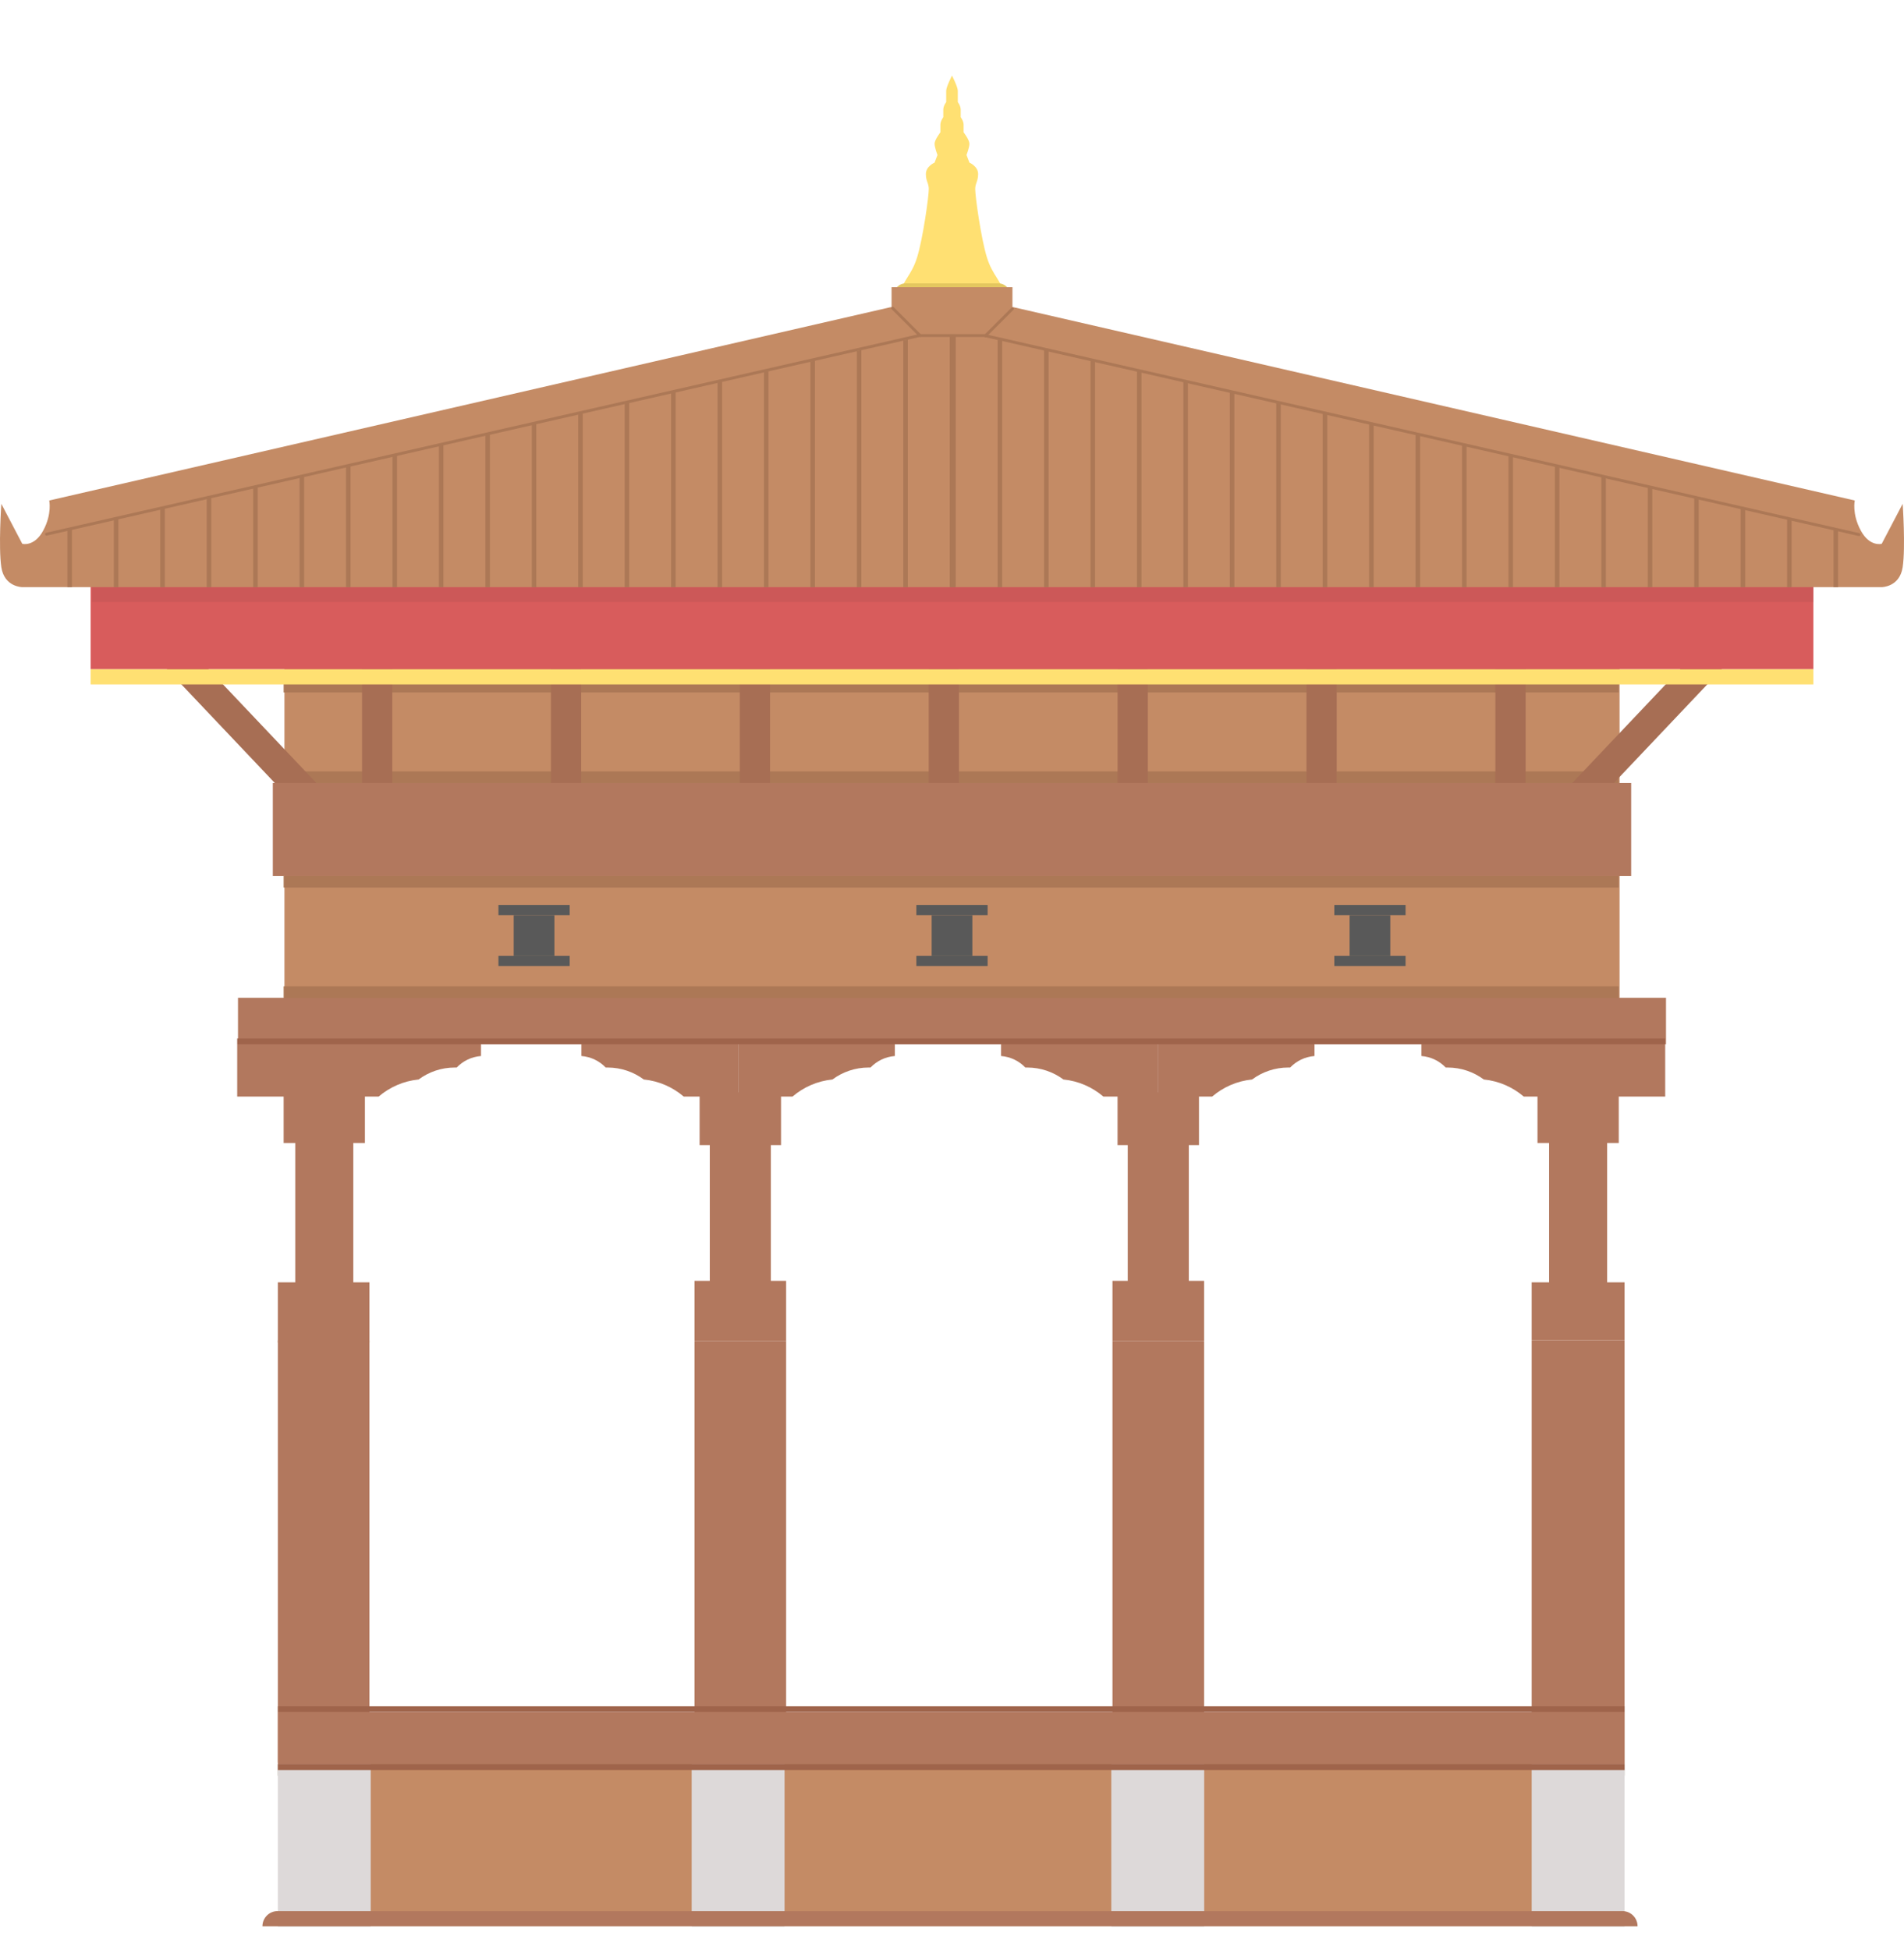 <svg width="252" height="258" viewBox="0 0 252 258" fill="none" xmlns="http://www.w3.org/2000/svg">
<rect width="178.244" height="0.768" transform="matrix(1 0 0 -1 36.773 234.999)" fill="#927153"/>
<rect x="36.773" y="226.548" width="178.244" height="7.683" fill="#B2785E"/>
<rect x="37.541" y="233.462" width="175.939" height="19.976" fill="#C48B65"/>
<rect x="37.646" y="82.877" width="176.707" height="49.171" fill="#C48B65"/>
<rect x="37.541" y="130.511" width="176.707" height="1.537" fill="#AC7856"/>
<rect x="37.541" y="102.084" width="176.707" height="1.537" fill="#AC7856"/>
<rect x="37.541" y="115.914" width="176.707" height="1.537" fill="#AC7856"/>
<rect x="37.541" y="90.097" width="176.707" height="1.537" fill="#AC7856"/>
<rect x="31.5" y="132.048" width="189" height="6.146" fill="#B2785E"/>
<rect x="159.363" y="177.476" width="55.862" height="12.124" transform="rotate(90 159.363 177.476)" fill="#B2785E"/>
<rect x="159.379" y="233.462" width="21.512" height="12.293" transform="rotate(90 159.379 233.462)" fill="#DDD9D9"/>
<rect x="159.363" y="169.496" width="7.98" height="12.124" transform="rotate(90 159.363 169.496)" fill="#B2785E"/>
<rect x="157.342" y="150.543" width="19.951" height="8.083" transform="rotate(90 157.342 150.543)" fill="#B2785E"/>
<rect x="158.689" y="144.557" width="6.983" height="10.777" transform="rotate(90 158.689 144.557)" fill="#B2785E"/>
<path fill-rule="evenodd" clip-rule="evenodd" d="M153.232 138.194H132.489V139.745C133.753 139.841 134.885 140.408 135.711 141.271C135.789 141.268 135.867 141.267 135.946 141.267C137.745 141.267 139.406 141.856 140.747 142.851C142.754 143.05 144.579 143.867 146.029 145.109H153.232V138.194Z" fill="#B2785E"/>
<path fill-rule="evenodd" clip-rule="evenodd" d="M153.232 138.194H173.976V139.745C172.712 139.841 171.58 140.408 170.754 141.271C170.676 141.268 170.598 141.267 170.519 141.267C168.72 141.267 167.059 141.856 165.718 142.851C163.711 143.05 161.886 143.867 160.436 145.109H153.232V138.194Z" fill="#B2785E"/>
<rect x="104.046" y="177.476" width="55.862" height="12.124" transform="rotate(90 104.046 177.476)" fill="#B2785E"/>
<rect x="103.838" y="233.462" width="21.512" height="12.293" transform="rotate(90 103.838 233.462)" fill="#DDD9D9"/>
<rect x="104.046" y="169.496" width="7.98" height="12.124" transform="rotate(90 104.046 169.496)" fill="#B2785E"/>
<rect x="102.025" y="150.543" width="19.951" height="8.083" transform="rotate(90 102.025 150.543)" fill="#B2785E"/>
<rect x="103.372" y="144.557" width="6.983" height="10.777" transform="rotate(90 103.372 144.557)" fill="#B2785E"/>
<path fill-rule="evenodd" clip-rule="evenodd" d="M97.692 138.194H76.948V139.745C78.212 139.841 79.344 140.408 80.17 141.271C80.248 141.268 80.326 141.267 80.405 141.267C82.204 141.267 83.865 141.856 85.207 142.851C87.213 143.05 89.038 143.867 90.488 145.109H97.692V138.194Z" fill="#B2785E"/>
<path fill-rule="evenodd" clip-rule="evenodd" d="M97.692 138.194H118.435V139.745C117.171 139.841 116.039 140.408 115.213 141.271C115.135 141.268 115.057 141.267 114.978 141.267C113.179 141.267 111.518 141.856 110.177 142.851C108.17 143.05 106.345 143.867 104.895 145.109H97.692V138.194Z" fill="#B2785E"/>
<rect x="48.897" y="177.377" width="55.862" height="12.124" transform="rotate(90 48.897 177.377)" fill="#B2785E"/>
<rect x="49.065" y="233.462" width="21.512" height="12.293" transform="rotate(90 49.065 233.462)" fill="#DDD9D9"/>
<rect x="48.897" y="169.694" width="7.98" height="12.124" transform="rotate(90 48.897 169.694)" fill="#B2785E"/>
<rect x="46.761" y="150.487" width="19.976" height="7.683" transform="rotate(90 46.761 150.487)" fill="#B2785E"/>
<rect x="48.297" y="144.34" width="6.915" height="10.756" transform="rotate(90 48.297 144.34)" fill="#B2785E"/>
<path fill-rule="evenodd" clip-rule="evenodd" d="M31.395 138.194H63.663V139.745C62.399 139.841 61.266 140.408 60.44 141.271C60.362 141.268 60.284 141.267 60.206 141.267C58.407 141.267 56.745 141.856 55.404 142.851C53.397 143.05 51.572 143.867 50.122 145.109H31.395V138.194Z" fill="#B2785E"/>
<rect width="56.085" height="12.293" transform="matrix(5.31276e-08 1 1 -3.59641e-08 202.724 177.377)" fill="#B2785E"/>
<rect width="21.512" height="12.293" transform="matrix(4.13958e-08 1 1 -4.61566e-08 202.724 233.462)" fill="#DDD9D9"/>
<rect width="7.683" height="12.293" transform="matrix(5.31276e-08 1 1 -3.59641e-08 202.724 169.694)" fill="#B2785E"/>
<rect width="19.976" height="7.683" transform="matrix(5.31276e-08 1 1 -3.59641e-08 205.029 150.487)" fill="#B2785E"/>
<rect width="6.915" height="10.756" transform="matrix(5.97685e-08 1 1 -3.19681e-08 203.492 144.34)" fill="#B2785E"/>
<path fill-rule="evenodd" clip-rule="evenodd" d="M220.395 138.194H188.127V139.745C189.391 139.841 190.523 140.408 191.349 141.271C191.427 141.268 191.505 141.267 191.584 141.267C193.383 141.267 195.044 141.856 196.385 142.851C198.392 143.05 200.217 143.867 201.667 145.109H220.395V138.194Z" fill="#B2785E"/>
<path d="M34.736 254.901C34.736 253.797 35.632 252.901 36.736 252.901H214.736C215.841 252.901 216.736 253.797 216.736 254.901H34.736Z" fill="#B2785E"/>
<rect x="31.395" y="137.426" width="189" height="0.768" fill="#9F644B"/>
<rect x="36.773" y="225.779" width="178.244" height="0.768" fill="#9F644B"/>
<rect x="36.773" y="233.462" width="178.244" height="0.768" fill="#9F644B"/>
<rect x="76.918" y="87.67" width="23.575" height="4" transform="rotate(90 76.918 87.67)" fill="#A76E54"/>
<rect x="51.918" y="87.67" width="23.575" height="4" transform="rotate(90 51.918 87.67)" fill="#A76E54"/>
<rect x="101.918" y="87.67" width="23.575" height="4" transform="rotate(90 101.918 87.67)" fill="#A76E54"/>
<rect x="126.918" y="87.67" width="23.575" height="4" transform="rotate(90 126.918 87.67)" fill="#A76E54"/>
<rect x="151.918" y="86.901" width="23.575" height="4" transform="rotate(90 151.918 86.901)" fill="#A76E54"/>
<rect x="176.918" y="87.67" width="23.575" height="4" transform="rotate(90 176.918 87.67)" fill="#A76E54"/>
<rect x="201.918" y="87.67" width="23.575" height="4" transform="rotate(90 201.918 87.67)" fill="#A76E54"/>
<rect width="29.485" height="4" transform="matrix(0.688 0.726 -0.688 0.726 23.573 84.3)" fill="#A76E54"/>
<rect width="32.434" height="4" transform="matrix(-0.688 0.726 0.688 0.726 228.427 82.161)" fill="#A76E54"/>
<rect x="36.11" y="103.621" width="179.78" height="12.293" fill="#B2785E"/>
<rect x="65.968" y="119.755" width="9.43" height="1.347" fill="#595959"/>
<rect x="65.968" y="126.491" width="9.43" height="1.347" fill="#595959"/>
<rect x="67.989" y="121.102" width="5.389" height="5.389" fill="#595959"/>
<rect x="121.285" y="119.755" width="9.43" height="1.347" fill="#595959"/>
<rect x="121.285" y="126.491" width="9.43" height="1.347" fill="#595959"/>
<rect x="123.306" y="121.102" width="5.389" height="5.389" fill="#595959"/>
<rect x="176.602" y="119.755" width="9.43" height="1.347" fill="#595959"/>
<rect x="176.602" y="126.491" width="9.43" height="1.347" fill="#595959"/>
<rect x="178.623" y="121.102" width="5.389" height="5.389" fill="#595959"/>
<g clip-path="url(#clip0_63_5877)">
<path d="M5.048 76.852H273.182V88.572H5.048V76.852Z" fill="#D85C5C"/>
<rect x="12.184" y="77.671" width="268.082" height="2" fill="#CC5858"/>
<rect x="12" y="88.572" width="240" height="2" fill="#FFE072"/>
</g>
<g clip-path="url(#clip1_63_5877)">
<path fill-rule="evenodd" clip-rule="evenodd" d="M117.853 40.653H125.232H126.768H134.147L245.484 66.231C245.484 66.231 245.088 67.996 246.277 70.201C247.465 72.406 249.05 71.965 249.05 71.965L251.824 66.672C251.824 66.672 252.22 72.406 251.824 75.052C251.428 77.698 249.05 77.698 249.05 77.698L126.768 77.698L125.232 77.698L2.95 77.698C2.95 77.698 0.572 77.698 0.176 75.052C-0.22 72.406 0.176 66.672 0.176 66.672L2.95 71.965C2.95 71.965 4.535 72.406 5.723 70.201C6.912 67.996 6.516 66.231 6.516 66.231L117.853 40.653Z" fill="#C48B65"/>
<path d="M130.432 44.426L246.048 70.746" stroke="#AC7856" stroke-width="0.384" stroke-linecap="round" stroke-linejoin="round"/>
<path d="M121.577 44.426L6.155 70.689" stroke="#AC7856" stroke-width="0.384" stroke-linecap="round" stroke-linejoin="round"/>
<path fill-rule="evenodd" clip-rule="evenodd" d="M8.919 70.063V91.223C8.919 91.388 9.054 91.523 9.219 91.523C9.385 91.523 9.519 91.388 9.519 91.223V69.927L8.919 70.063ZM15.066 68.674V91.223C15.066 91.388 15.2 91.523 15.366 91.523C15.531 91.523 15.666 91.388 15.666 91.223V68.538L15.066 68.674ZM21.212 67.285V91.223C21.212 91.388 21.346 91.523 21.512 91.523C21.678 91.523 21.812 91.388 21.812 91.223V67.15L21.212 67.285ZM27.358 65.897V91.223C27.358 91.388 27.493 91.523 27.659 91.523C27.824 91.523 27.959 91.388 27.959 91.223V65.761L27.358 65.897ZM33.505 64.508V91.223C33.505 91.388 33.639 91.523 33.805 91.523C33.971 91.523 34.105 91.388 34.105 91.223V64.372L33.505 64.508ZM39.651 63.119V91.223C39.651 91.388 39.785 91.523 39.951 91.523C40.117 91.523 40.251 91.388 40.251 91.223V62.984L39.651 63.119ZM45.797 61.73V91.223C45.797 91.388 45.932 91.523 46.097 91.523C46.263 91.523 46.398 91.388 46.398 91.223V61.595L45.797 61.73ZM51.944 60.342V91.223C51.944 91.388 52.078 91.523 52.244 91.523C52.41 91.523 52.544 91.388 52.544 91.223V60.206L51.944 60.342ZM58.09 58.953V91.223C58.09 91.388 58.224 91.523 58.39 91.523C58.556 91.523 58.69 91.388 58.69 91.223V58.818L58.09 58.953ZM64.237 57.565V91.223C64.237 91.388 64.371 91.523 64.537 91.523C64.702 91.523 64.837 91.388 64.837 91.223V57.429L64.237 57.565ZM70.383 56.176V91.223C70.383 91.388 70.517 91.523 70.683 91.523C70.849 91.523 70.983 91.388 70.983 91.223V56.04L70.383 56.176ZM76.529 54.787V91.223C76.529 91.388 76.664 91.523 76.829 91.523C76.995 91.523 77.129 91.388 77.129 91.223V54.651L76.529 54.787ZM82.676 53.398V91.223C82.676 91.388 82.81 91.523 82.976 91.523C83.141 91.523 83.276 91.388 83.276 91.223V53.263L82.676 53.398ZM88.822 52.01V91.223C88.822 91.388 88.956 91.523 89.122 91.523C89.288 91.523 89.422 91.388 89.422 91.223V51.874L88.822 52.01ZM94.968 50.621V91.223C94.968 91.388 95.103 91.523 95.268 91.523C95.434 91.523 95.568 91.388 95.568 91.223V50.485L94.968 50.621ZM101.115 49.232V91.223C101.115 91.388 101.249 91.523 101.415 91.523C101.58 91.523 101.715 91.388 101.715 91.223V49.097L101.115 49.232ZM107.261 47.844V91.223C107.261 91.388 107.395 91.523 107.561 91.523C107.727 91.523 107.861 91.388 107.861 91.223V47.708L107.261 47.844ZM113.407 46.455V91.223C113.407 91.388 113.542 91.523 113.707 91.523C113.873 91.523 114.007 91.388 114.007 91.223V46.319L113.407 46.455ZM119.554 45.066V91.223C119.554 91.388 119.688 91.523 119.854 91.523C120.019 91.523 120.154 91.388 120.154 91.223V44.931L119.554 45.066ZM125.7 43.678V91.223C125.7 91.388 125.834 91.523 126 91.523C126.166 91.523 126.3 91.388 126.3 91.223V43.542L125.7 43.678Z" fill="#AC7856"/>
<path fill-rule="evenodd" clip-rule="evenodd" d="M243.273 70.063V91.223C243.273 91.388 243.138 91.523 242.973 91.523C242.807 91.523 242.673 91.388 242.673 91.223V69.927L243.273 70.063ZM237.126 68.674V91.223C237.126 91.388 236.992 91.523 236.826 91.523C236.661 91.523 236.526 91.388 236.526 91.223V68.538L237.126 68.674ZM230.98 67.285V91.223C230.98 91.388 230.846 91.523 230.68 91.523C230.514 91.523 230.38 91.388 230.38 91.223V67.15L230.98 67.285ZM224.834 65.897V91.223C224.834 91.388 224.699 91.523 224.534 91.523C224.368 91.523 224.234 91.388 224.234 91.223V65.761L224.834 65.897ZM218.687 64.508V91.223C218.687 91.388 218.553 91.523 218.387 91.523C218.222 91.523 218.087 91.388 218.087 91.223V64.372L218.687 64.508ZM212.541 63.119V91.223C212.541 91.388 212.407 91.523 212.241 91.523C212.075 91.523 211.941 91.388 211.941 91.223V62.984L212.541 63.119ZM206.395 61.73V91.223C206.395 91.388 206.26 91.523 206.095 91.523C205.929 91.523 205.795 91.388 205.795 91.223V61.595L206.395 61.73ZM200.248 60.342V91.223C200.248 91.388 200.114 91.523 199.948 91.523C199.783 91.523 199.648 91.388 199.648 91.223V60.206L200.248 60.342ZM194.102 58.953V91.223C194.102 91.388 193.968 91.523 193.802 91.523C193.636 91.523 193.502 91.388 193.502 91.223V58.818L194.102 58.953ZM187.956 57.565V91.223C187.956 91.388 187.821 91.523 187.656 91.523C187.49 91.523 187.356 91.388 187.356 91.223V57.429L187.956 57.565ZM181.809 56.176V91.223C181.809 91.388 181.675 91.523 181.509 91.523C181.343 91.523 181.209 91.388 181.209 91.223V56.04L181.809 56.176ZM175.663 54.787V91.223C175.663 91.388 175.529 91.523 175.363 91.523C175.197 91.523 175.063 91.388 175.063 91.223V54.651L175.663 54.787ZM169.516 53.398V91.223C169.516 91.388 169.382 91.523 169.216 91.523C169.051 91.523 168.916 91.388 168.916 91.223V53.263L169.516 53.398ZM163.37 52.01V91.223C163.37 91.388 163.236 91.523 163.07 91.523C162.904 91.523 162.77 91.388 162.77 91.223V51.874L163.37 52.01ZM157.224 50.621V91.223C157.224 91.388 157.089 91.523 156.924 91.523C156.758 91.523 156.624 91.388 156.624 91.223V50.485L157.224 50.621ZM151.077 49.232V91.223C151.077 91.388 150.943 91.523 150.777 91.523C150.612 91.523 150.477 91.388 150.477 91.223V49.097L151.077 49.232ZM144.931 47.844V91.223C144.931 91.388 144.797 91.523 144.631 91.523C144.465 91.523 144.331 91.388 144.331 91.223V47.708L144.931 47.844ZM138.785 46.455V91.223C138.785 91.388 138.65 91.523 138.485 91.523C138.319 91.523 138.185 91.388 138.185 91.223V46.319L138.785 46.455ZM132.638 45.066V91.223C132.638 91.388 132.504 91.523 132.338 91.523C132.173 91.523 132.038 91.388 132.038 91.223V44.931L132.638 45.066ZM126.492 43.678V91.223C126.492 91.388 126.358 91.523 126.192 91.523C126.026 91.523 125.892 91.388 125.892 91.223V43.542L126.492 43.678Z" fill="#AC7856"/>
<path d="M121.39 34.029C120.622 36.532 119.469 37.033 119.085 39.035H126V10C126 10 125.232 11.502 125.232 12.002V13.504C125.232 13.504 124.848 14.005 124.848 14.505V15.507C124.848 15.507 124.463 16.007 124.463 16.508V17.509C124.463 17.509 123.695 18.51 123.695 19.011C123.695 19.512 124.079 20.513 124.079 20.513L123.695 21.514C123.695 21.514 122.543 22.015 122.543 23.016C122.543 24.017 122.927 24.217 122.927 25.018C122.927 26.02 122.158 31.526 121.39 34.029Z" fill="#FFE072"/>
<path d="M130.61 34.029C131.378 36.532 132.53 37.033 132.915 39.035H126V10C126 10 126.768 11.502 126.768 12.002V13.504C126.768 13.504 127.152 14.005 127.152 14.505V15.507C127.152 15.507 127.537 16.007 127.537 16.508V17.509C127.537 17.509 128.305 18.51 128.305 19.011C128.305 19.512 127.921 20.513 127.921 20.513L128.305 21.514C128.305 21.514 129.457 22.015 129.457 23.016C129.457 24.017 129.073 24.217 129.073 25.018C129.073 26.02 129.841 31.526 130.61 34.029Z" fill="#FFE072"/>
<path d="M118.317 39.035C118.317 38.187 119.005 37.499 119.854 37.499H132.146C132.995 37.499 133.683 38.187 133.683 39.035H118.317Z" fill="#E4C75F"/>
<rect x="118" y="38" width="16" height="6.244" fill="#C48B65"/>
<path d="M118.148 40.778L121.775 44.405" stroke="#AC7856" stroke-width="0.38" stroke-linecap="round" stroke-linejoin="round"/>
<path d="M121.807 44.405L130.603 44.405" stroke="#AC7856" stroke-width="0.38" stroke-linecap="round" stroke-linejoin="round"/>
<path d="M134 40.858L130.432 44.426" stroke="#AC7856" stroke-width="0.38" stroke-linecap="round" stroke-linejoin="round"/>
</g>
<defs>
<clipPath id="clip0_63_5877">
<rect width="228" height="17" fill="white" transform="translate(12 75.901)"/>
</clipPath>
<clipPath id="clip1_63_5877">
<rect width="252" height="76.7" fill="white" transform="translate(0 1)"/>
</clipPath>
</defs>
</svg>
